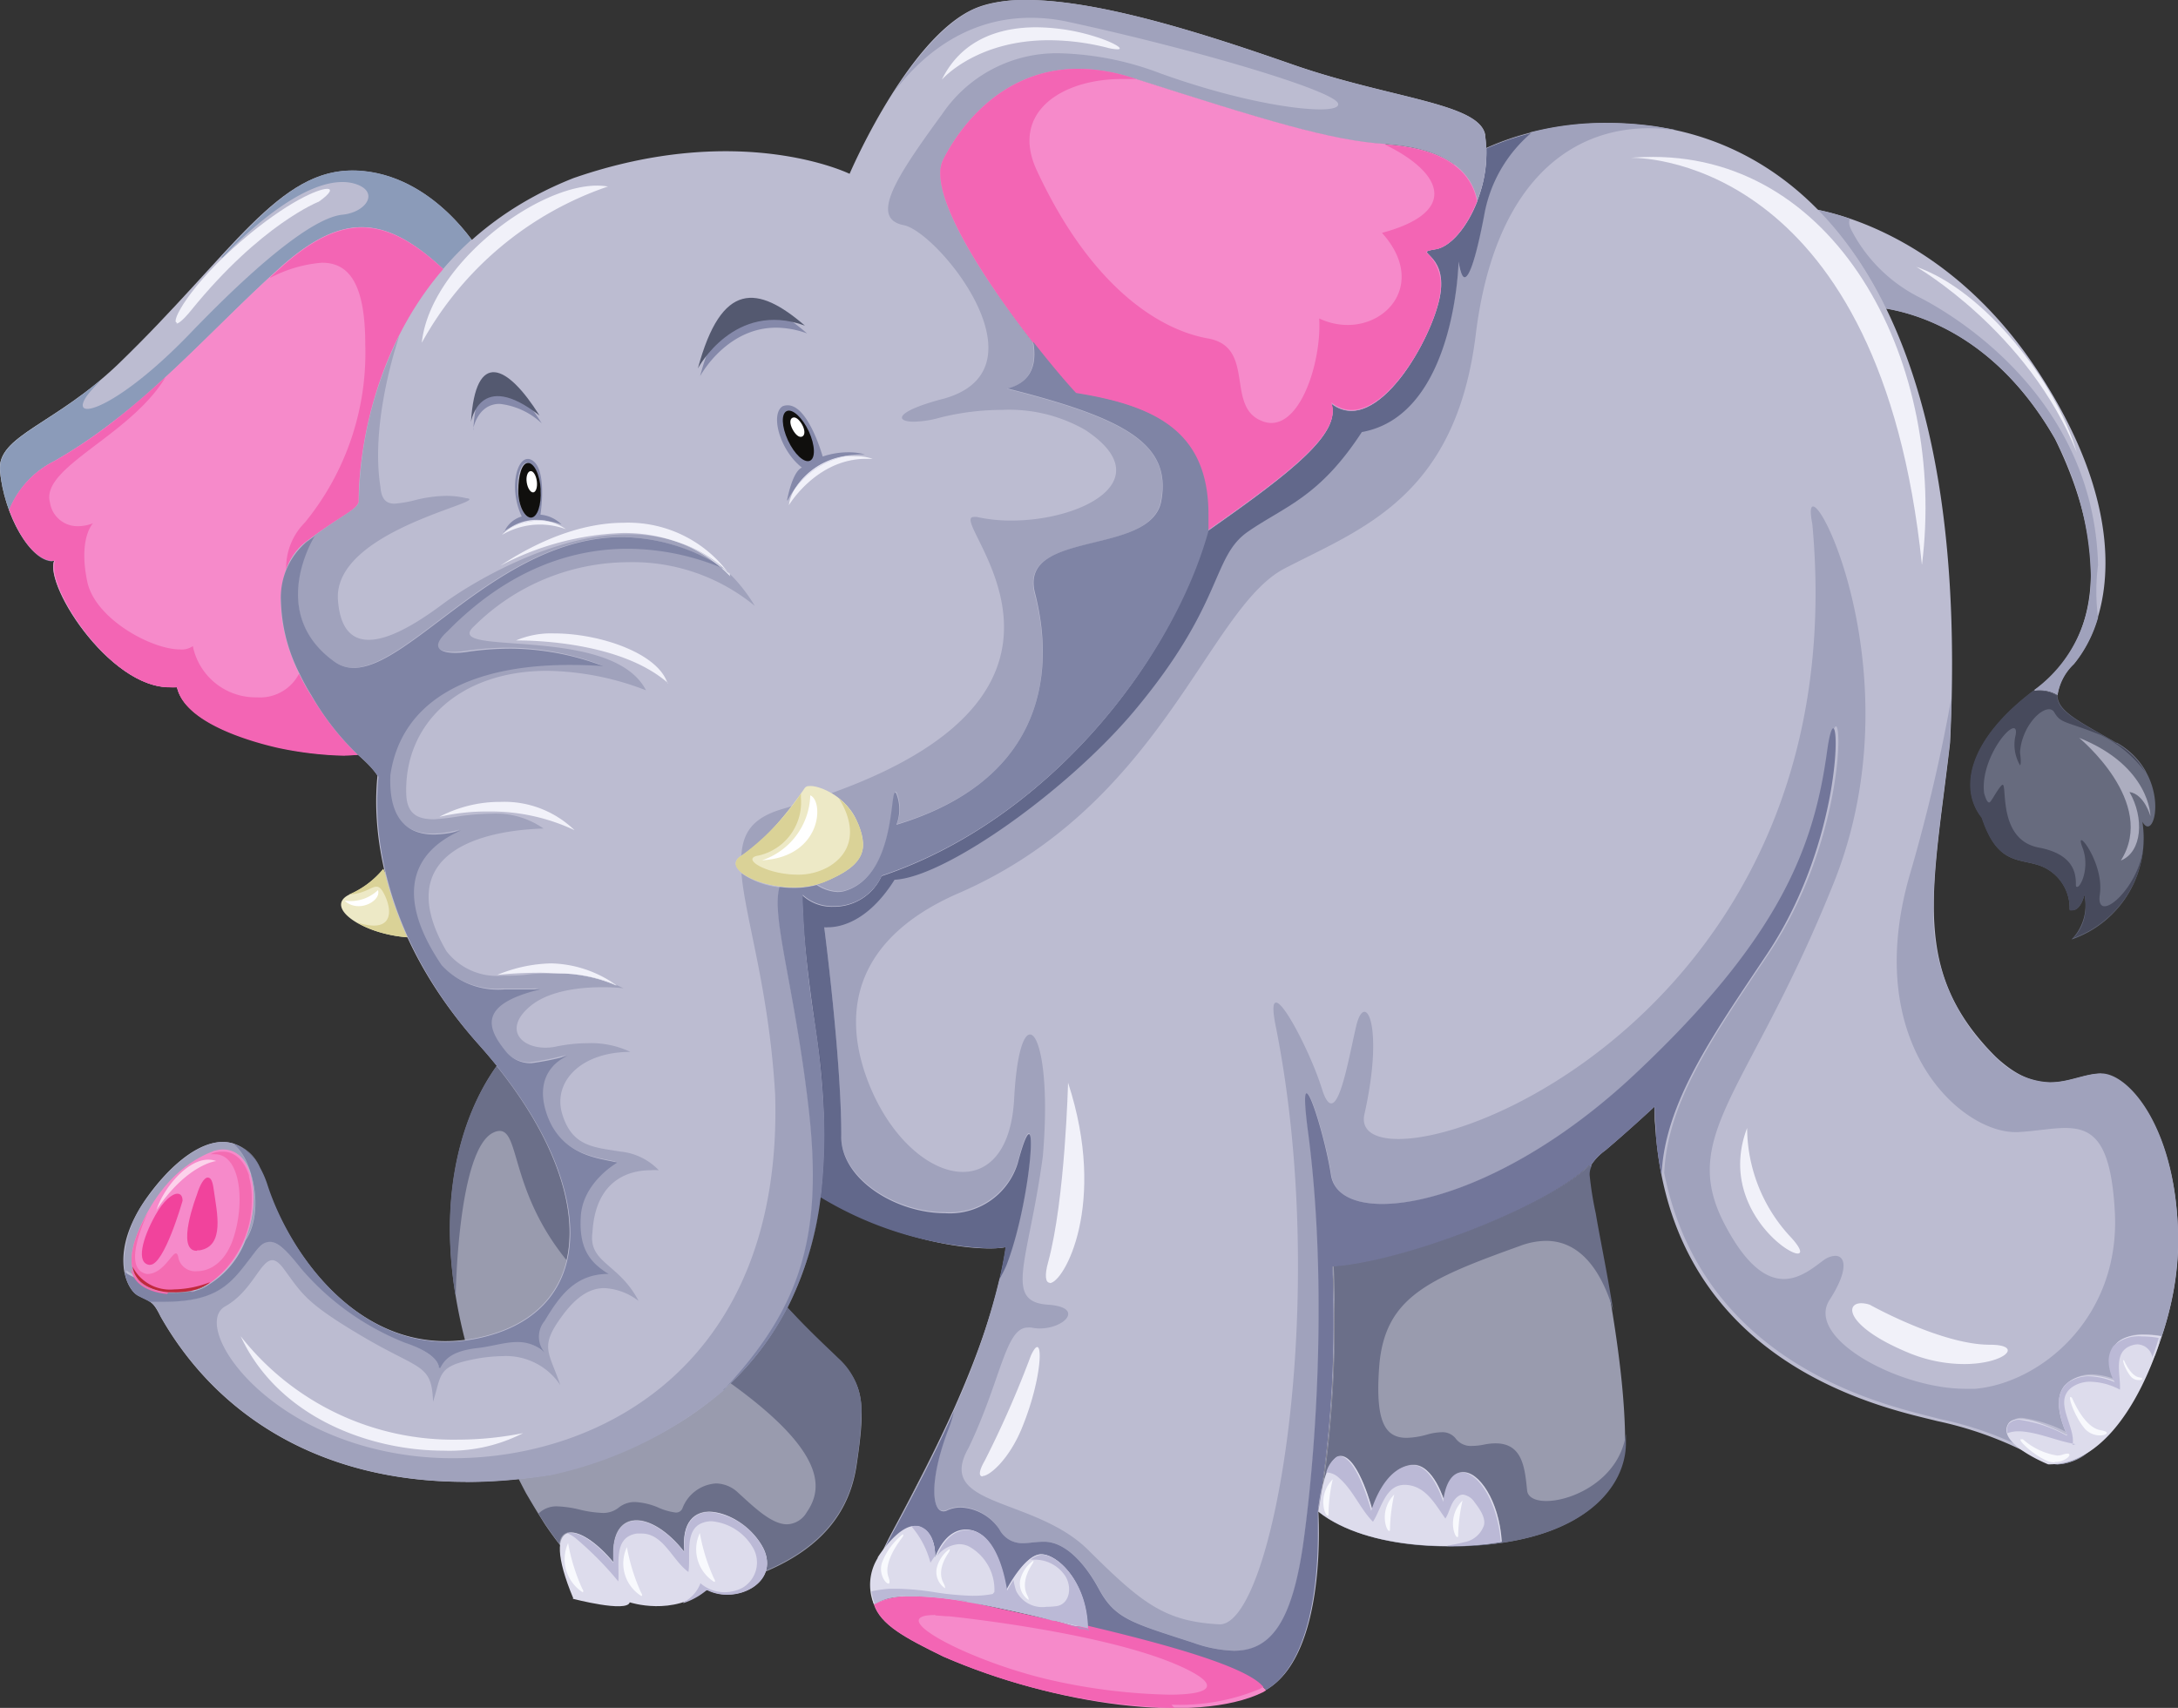 <svg xmlns="http://www.w3.org/2000/svg" viewBox="0 0 169.99 133.33"><rect x="0" y="0" width="169.99" height="133.33" fill="#333333" stroke="none"/><title>Elephant</title><g id="Layer_2" data-name="Layer 2"><g id="svg2"><g id="g10"><g id="g12"><path id="path44" d="M160.58,54.27a4.17,4.17,0,0,1,1.28-2.46c2.67-3.17,4.85-11.19-2.84-22.88s-18-12.69-18-12.69l4.18,7.68s9-.5,15.2,10.36c4.17,8.51,3.67,15.69-1.51,19.54l-.15.12a2.67,2.67,0,0,1,1.88.33" fill="#bcbcd1"/><path id="path46" d="M160.58,54.27a2.68,2.68,0,0,0-1.35-.38h0a2.56,2.56,0,0,0-.39,0h-.11l.15-.11a10.78,10.78,0,0,0,4.3-9.1,24.13,24.13,0,0,0-2.79-10.44C156,26.6,150.19,24.6,147.18,24.09a29.13,29.13,0,0,0-5.33-7.71,19.51,19.51,0,0,1,2.54.7c-.12.22-.09.53.17,1a12.11,12.11,0,0,0,5.32,5.17c2.73,1.41,13.54,7.83,13.87,20.86a15.8,15.8,0,0,0,0,4.11,10.18,10.18,0,0,1-1.88,3.63h0a4.24,4.24,0,0,0-1.28,2.43v0" fill="#a0a2bc"/><path id="path48" d="M165.2,58c-2.89-1.67-4.6-2.45-4.62-3.72a2.73,2.73,0,0,0-1.88-.34c-5,3.81-5.84,7.6-4,9.91,1.17,3.5,2.67,3.17,4.34,3.67A3.5,3.5,0,0,1,161.53,71c.83.33,1.16-1.17,1.16-1.17a3.88,3.88,0,0,1-1,3.51,8.36,8.36,0,0,0,5.52-9.19c1,1.84,2.33-3.67-2-6.18" fill="#676b7e"/><path id="path50" d="M161.72,73.35a8.33,8.33,0,0,0,5.59-7.89h0a8.32,8.32,0,0,1-5.59,7.89m5.77-13.09h0A5.92,5.92,0,0,0,165.2,58a6.07,6.07,0,0,1,2.29,2.27" fill="#b6b6bd"/><path id="path52" d="M161.69,73.36a3.43,3.43,0,0,0,1.08-2.66,4.21,4.21,0,0,0-.08-.85s-.27,1.22-.93,1.22a.68.68,0,0,1-.23,0c0-.1,0-.2,0-.3A3.57,3.57,0,0,0,159,67.51c-1.67-.5-3.17-.17-4.34-3.67a4.09,4.09,0,0,1-.89-2.59c0-2.12,1.47-4.72,4.91-7.32a4.38,4.38,0,0,1,.51,0,2.68,2.68,0,0,1,1.37.38c0,1.27,1.73,2,4.62,3.72h0a5.92,5.92,0,0,1,2.27,2.26A9.69,9.69,0,0,0,164,57.4c-2.76-1.12-3.14-.89-3.66-1.78a.46.46,0,0,0-.42-.25c-.78,0-2.14,1.49-2.26,3.37.1.74.05,1,0,1a3.18,3.18,0,0,1-.34-2.37c.06-.36,0-.52-.16-.52-.63,0-2.6,2.73-2.3,5.08.15.52.27.72.4.72s.54-.87.94-1.32c0,0,.07-.07.1-.07.38,0-.4,4.36,2.89,4.92,2.61.52,2.83,1.94,2.83,2.83,0,.16,0,.23.1.23.29,0,1-1.53.42-3.06-.16-.41-.17-.59-.09-.59.29,0,1.73,2.26,1.44,4.24-.1.64.07.92.37.92.89,0,2.95-2.39,3.06-5,0-.14,0-.26,0-.37a8.33,8.33,0,0,1-5.59,7.89h0" fill="#474a5c"/><path id="path54" d="M165.53,67.18c2.88-4.55-3.26-9.58-3.26-9.58,5.56,2.22,5.57,6.12,5.57,6.12s-.47-1.72-1.64-1.89c1.17,2,1,4.68-.67,5.35" fill="#acadbf"/><path id="path56" d="M162.09,35.32c-3.79-9.45-12.53-14.49-12.53-14.49,5.28,1.81,10.87,8.9,12.53,14.49" fill="#f1f1f9"/><path id="path58" d="M104,98.83A85.64,85.64,0,0,1,102.89,118s3.36,3.21,12.18,2.66,11.77-4.77,11.77-8c0-6.44-1.82-14.57-2.38-17.93-.37-2.24-.68-3-.31-3.69L124,91c-3.19,3.19-14.49,7.53-20,7.87" fill="#999bae"/><path id="path60" d="M126.84,112.63c0-.22,0-.45,0-.67,0,.23,0,.45,0,.67m-1-10.36h0c-.09-.57-.19-1.12-.28-1.66.09.54.19,1.1.28,1.67" fill="#babac7"/><path id="path62" d="M113.06,120.68c-7.33,0-10.17-2.72-10.17-2.72h0c2.67,2.11,6.79,2.7,10.14,2.7a27.74,27.74,0,0,0,3.09-.17c.41,0,.77-.1,1.09-.16h0c-.19-3.14-1.74-5.41-3-5.42h-.11c-1.24.14-1.38,2.31-1.38,2.31s-.83-2.87-2.39-2.88h-.12c-2.2.24-3.11,3.58-3.11,3.58s-1.07-4.18-2.44-4.28h0a.63.63,0,0,0-.27.06h0a3.87,3.87,0,0,0-1.11,2.25,89,89,0,0,0,.89-13h0c0-1.31,0-2.69-.08-4.13,5.48-.34,16.78-4.68,20-7.87l.15.05a1.47,1.47,0,0,0-.17.74,26.17,26.17,0,0,0,.48,3c.22,1.34.65,3.44,1.08,5.9.09.54.19,1.09.28,1.66-.74-2.5-2.24-5.43-5.26-5.43a5.94,5.94,0,0,0-2,.39c-7.17,2.58-10.55,4-11,9.35-.32,4.25.37,5.64,2.14,5.64a6.41,6.41,0,0,0,1.64-.27,4.54,4.54,0,0,1,1.1-.17,1.3,1.3,0,0,1,1.12.54,1.48,1.48,0,0,0,1.25.53,4.9,4.9,0,0,0,.91-.1,4.52,4.52,0,0,1,.92-.1c2.11,0,2.28,1.92,2.46,3.68.06.55.66.82,1.5.82,2.1,0,5.73-1.72,6.21-5.24V112c0,.22,0,.45,0,.67h0c0,3.22-2.94,7.42-11.77,8q-1,.06-2,.06" fill="#6b6f89"/><path id="path64" d="M39.83,81.93s-11.36,10.8,1.22,34.63c2.22,3.78,5.46,9.35,12.25,8S66,120.79,66.88,114.22c.67-4.56.56-6.12-1.44-8.13A61.54,61.54,0,0,1,53.19,90.62C48.4,81.93,42.83,80,39.83,81.93" fill="#999bae"/><path id="path66" d="M43.1,119.81c-.38-.53-.73-1.06-1.05-1.58h0c.32.52.67,1,1.05,1.58m-7.55-18.72C34,91.47,37,85.64,38.76,83.23h0C37,85.64,34,91.47,35.55,101.09h0" fill="#babac7"/><path id="path68" d="M55.05,124.2a.27.27,0,0,0,.08-.07h0l.07,0-.15,0m4.7-1.49a1.89,1.89,0,0,0,.1-.63,2.62,2.62,0,0,0-.45-1.45,5.36,5.36,0,0,0-4-2.57c-1.12,0-2,.71-2,2.48,0,.21,0,.43,0,.67-1.24-1.6-2.65-2.47-3.73-2.47s-1.82.82-1.82,2.6c0,.22,0,.45,0,.7-1.18-1.44-2.48-2.35-3.32-2.35-.46,0-.78.27-.87.89-.2-.25-.4-.51-.58-.77-.38-.53-.73-1.06-1.05-1.58a2,2,0,0,1,1.5-.56,8.53,8.53,0,0,1,1.74.26,9,9,0,0,0,1.72.25,1.92,1.92,0,0,0,1.28-.4,2,2,0,0,1,1.3-.45,5.32,5.32,0,0,1,1.76.41,4.74,4.74,0,0,0,1.4.41.53.53,0,0,0,.55-.37,3,3,0,0,1,2.61-1.9,2.56,2.56,0,0,1,1.73.73c1.26,1.15,2.61,2.46,3.81,2.46a1.85,1.85,0,0,0,1.54-.95c1.25-1.81,1.57-4.66-6-10.1a21.8,21.8,0,0,0,4.45-5.93c1.72,1.87,3.15,3.17,4,4a5.42,5.42,0,0,1,1.81,4.35,27.39,27.39,0,0,1-.37,3.78c-.58,4.34-3.36,6.88-7.13,8.49m-24.2-21.62C34,91.47,37,85.64,38.76,83.23c3.76,4.68,5.69,9.25,5.69,13a10,10,0,0,1-.23,2.15C39.85,93,40.56,88.29,39,88.29a1.06,1.06,0,0,0-.43.1c-2.84,1.17-3,12.69-3,12.69h0" fill="#6b6f89"/><path id="path70" d="M164,83.82c-2.23,0-4.46,2.23-8.25-1.33-6.67-6.68-4.89-12.92-3.55-24.5,1.78-36.08-12-46.54-22.94-48.1s-17.15,4-17.15,4-33.4,40.25-44.6,45.43S49,77.7,56.64,87.05,75.71,97.92,78.51,97.36c-1,6.58-4.48,14.15-8.82,22.13-1.47,2.7-1.93,4.42-1.49,5.73,1.2-.69,3.59-1,8.26,0,8.9,1.93,20.54,4.46,22.36,6.7,4.87-2.8,4.07-14,4.07-14A85.64,85.64,0,0,0,104,98.83c5.48-.34,16.78-4.68,20-7.87l.15.05a4.35,4.35,0,0,1,1.15-1.21c1.82-1.54,3.83-3.41,3.83-3.41.33,20.2,18.23,23.57,22.07,24.55a28.84,28.84,0,0,1,8.35,3.19C163.84,115.78,170,105.65,170,97s-3.79-13.14-6-13.14" fill="#bcbcd1"/><path id="path72" d="M130.44,10.1l-1.2-.21,1.2.21" fill="#e0e0ea"/><path id="path74" d="M96.32,128.87a10.34,10.34,0,0,1-3.16-.62c-4.79-1.56-6.1-1.86-7.37-4.19s-2.82-3.7-4.27-3.7c-.63,0-1.16.11-1.65.11A2,2,0,0,1,78,119.39,3.84,3.84,0,0,0,75,117.64a2.56,2.56,0,0,0-1.07.22.61.61,0,0,1-.3.08c-1,0-1.08-2.64.42-6.5a8.46,8.46,0,0,0,.4-1.34A56.32,56.32,0,0,0,78,99.87a10,10,0,0,0,.53-1.14c1.51-3.86,2.26-10.27,1.77-10.27-.16,0-.45.66-.88,2.28a5.54,5.54,0,0,1-5.69,3.89c-3.89,0-8.21-2.73-8.08-6.11,0-6-1.33-16.21-1.33-16.21a1.92,1.92,0,0,0,.31,0c.81,0,3.06-.33,5.18-3.71,3.94-.16,13.48-7,18.71-13.18,7-8.41,6-12,8.88-14s5.55-2.66,8.88-7.77c7.33-1.33,7.55-13.32,7.55-13.32s.12,1.23.47,1.23.79-1,1.52-4.78a10.92,10.92,0,0,1,3.67-6.47,22.1,22.1,0,0,0-3.49,1.2h0a23.25,23.25,0,0,1,9.4-1.92,27.08,27.08,0,0,1,3.81.27h0l1.2.21.44.09-.76-.07a12.77,12.77,0,0,0-1.38-.08c-6.2,0-12.08,4.3-13.53,16.11-1.56,12.69-8.91,15.14-14.92,18.26S90.71,62.89,74.68,69.79c-7.57,3.35-9.2,8.79-6.91,14.7,1.72,4.41,4.84,7,7.38,7,2.09,0,3.78-1.75,4-5.66.18-3.49.72-5.07,1.24-5.07.78,0,1.52,3.52,1,9.52-1.11,8.24-3.12,11.36.45,11.58,2.8.2,1.27,1.85-.69,1.85a3.09,3.09,0,0,1-.66-.07,1.33,1.33,0,0,0-.28,0c-1.75,0-2.07,4.09-4.61,9.38-2.68,4.69,5.12,3.79,9.35,8s6,5.57,10.25,5.79h0c4.21,0,8.61-25.26,4.4-46.54-.3-1.46-.26-2,0-2,.66,0,2.76,4.13,3.57,6.72.25.81.5,1.15.73,1.15.78,0,1.43-3.82,1.94-6,.18-.77.42-1.15.65-1.15.63,0,1.16,2.83,0,8-.28,1.27.77,1.93,2.65,1.93,8.73,0,35.43-14.15,32.31-48-.19-1-.14-1.38.06-1.38,1.17,0,7.59,14.83,1.5,29.66-6.45,16-12,19.37-8.46,26.27,1.76,3.41,3.35,4.38,4.68,4.38s2.44-1,3.12-1.48a1.64,1.64,0,0,1,.89-.33c.8,0,1.07,1.09-.45,3.45-1.91,3,5.46,6.93,10.59,6.93.26,0,.52,0,.77,0,5.12-.44,11.35-5.56,10.91-13.81-.3-5.53-1.7-6.55-3.88-6.55-1.06,0-2.3.25-3.69.32h-.2c-4.28,0-12-6.89-8.26-20A132.93,132.93,0,0,0,152.3,54.5c0,1.14-.07,2.3-.12,3.49h0c-.59,5.11-1.27,9.18-1.27,12.71a15.18,15.18,0,0,0,4.82,11.79,6.14,6.14,0,0,0,4.27,2c1.5,0,2.74-.69,4-.69,2.22,0,6,4.46,6,13.14a23.76,23.76,0,0,1-1.44,7.82c.1-.29.14-.46.14-.46h0a7.33,7.33,0,0,0-1.31-.12h0a2.88,2.88,0,0,0-2.24.76l0,0,0,0,0,0a2,2,0,0,0-.36,1.2,3.32,3.32,0,0,0,.47,1.61,5.45,5.45,0,0,0-2-.46h0a2.84,2.84,0,0,0-1.69.53l0,0a2,2,0,0,0-.67,1.61,6.23,6.23,0,0,0,.67,2.48l-.09,0a10.45,10.45,0,0,0-3.64-1.22h0a1.05,1.05,0,0,0-.86.33h0l0,0h0c-.45.78.35,1.57,1.26,2.17a27.11,27.11,0,0,0-6.79-2.4c-3.7-1-20.41-4.09-22-22.33a27.48,27.48,0,0,0,.44,3.15c.23-5.67,4-10.94,8.24-17.29,5.39-8.08,5.71-17.61,5.16-17.61-.13,0-.31.55-.48,1.8-1,7.4-3.56,14.48-14.92,25.16C120.15,90.91,112.45,94,107.91,94c-2.3,0-3.78-.8-4-2.26-.35-2.33-1.52-6.38-1.9-6.38-.16,0-.18.75.07,2.71,1.5,11,.83,24-.34,32.4-.88,6.28-2.58,8.41-5.41,8.41m64.2-14.56h-.21a5.79,5.79,0,0,0,2.55-.84,4.23,4.23,0,0,1-2.34.85M129.24,88.57v0a0,0,0,0,0,0,0m-.11-2.12v0" fill="#a0a2bc"/><path id="path76" d="M78,99.88c.2-.86.36-1.69.48-2.52-.12.82-.28,1.66-.48,2.51h0" fill="#a5a7be"/><path id="path78" d="M78,99.87c.2-.85.36-1.69.48-2.51h0a6.5,6.5,0,0,1-1.31.1,27.71,27.71,0,0,1-13.14-4,48.75,48.75,0,0,0-.41-13.21h0a76.84,76.84,0,0,1-1-9.87,3.91,3.91,0,0,1,0-.48,3.4,3.4,0,0,0,2.4.89,4.07,4.07,0,0,0,3.78-2.39c13-4.35,22.72-16.87,25.39-26.89h0c6.06-4.25,9.79-7.12,9.8-9.36h0a1.93,1.93,0,0,0-.12-.67,2.47,2.47,0,0,0,1.59.6c3.15,0,6.51-6.26,6.93-9.11a4.32,4.32,0,0,0,.06-.77h0a3.39,3.39,0,0,0-1.12-2.5c0-.1.19-.15.73-.24,1.14-.19,2.44-1.73,3.23-3.75h0a10.6,10.6,0,0,0,.72-3.75c0-.12,0-.25,0-.37a22.1,22.1,0,0,1,3.49-1.2,10.92,10.92,0,0,0-3.67,6.47c-.73,3.79-1.22,4.78-1.52,4.78s-.47-1.23-.47-1.23-.22,12-7.55,13.32c-3.33,5.11-6,5.78-8.88,7.77s-1.83,5.58-8.88,14c-5.23,6.23-14.77,13-18.71,13.18-2.12,3.38-4.37,3.71-5.18,3.71a1.92,1.92,0,0,1-.31,0s1.33,10.21,1.33,16.21c-.13,3.38,4.19,6.11,8.08,6.11a5.54,5.54,0,0,0,5.69-3.89c.43-1.62.72-2.28.88-2.28.49,0-.26,6.41-1.77,10.27A10,10,0,0,1,78,99.87" fill="#62688b"/><path id="path80" d="M159.86,114.32s-4.14-1.66-3.09-3.21c.83-1.1,4.59.94,4.59.94s-1.5-2.87,0-4.09,3.8-.11,3.8-.11a2.74,2.74,0,0,1-.11-2.81c.89-1.27,3.64-.72,3.64-.72s-2.75,10.05-8.83,10" fill="#dddcec"/><path id="path82" d="M29.91,67.85a7,7,0,0,1-2.67,2c-2,1,1.17,3.17,4.85,3.34a48.87,48.87,0,0,0-2.18-5.34" fill="#ede9c6"/><path id="path84" d="M31.79,73.17a10,10,0,0,1-2.11-.38,10,10,0,0,0,2.11.38h0" fill="#ede9c6"/><path id="path86" d="M31.79,73.17a10,10,0,0,1-2.11-.38A7.66,7.66,0,0,1,27.84,72a4.33,4.33,0,0,0,1.33.26c1.47,0,1.37-1.35.83-2.43-.23-.46-.41-.61-.62-.61-.41,0-.93.56-2.14.61a7,7,0,0,0,2.67-2l.14.28a27.56,27.56,0,0,0,1.74,5" fill="#dad297"/><path id="path88" d="M26.89,70.31a3.12,3.12,0,0,0,2.61-.82c.29.82-1.51,1.85-2.61.82" fill="#fff"/><path id="path90" d="M37.43,19.61s-3.55-6.06-9.63-6.29S18.18,19.78,9.22,28.43C4.24,33.2-.25,34,0,36.76c.32,3.43,2.39,7.2,4.23,7-.82,2,4.72,10.57,9.57,9.84.58,2.81,5.84,4.26,7.84,4.72s8.22,1.35,8.13-.51c1.06-7.63,7.65-38.21,7.65-38.21" fill="#bcbcd1"/><path id="path92" d="M4.1,43.78h0m0,0c-1.8,0-3.77-3.68-4.08-7-.24-2.49,3.43-3.39,7.83-7.09h0C3.44,33.37-.23,34.27,0,36.76c.31,3.34,2.28,7,4.08,7M17.19,20h0C21,16,23.76,13.31,27.48,13.31h0C23.76,13.31,21,16,17.19,20" fill="#c4d9e5"/><path id="path94" d="M4.1,43.78h0c-1.8,0-3.77-3.68-4.08-7-.24-2.49,3.43-3.39,7.82-7.09a3.59,3.59,0,0,1-.32.36c-1.18,1.2-1.32,1.87-.7,1.87,1,0,4-1.74,7.91-5.78,6.27-6.53,10.08-9.19,12-9.38s3-1.9.8-2.46a3.59,3.59,0,0,0-.81-.09c-4,0-9.34,5.89-9.34,5.89l-.14,0C21,16,23.76,13.31,27.48,13.31h.32c4.63.18,7.79,3.73,9,5.41A24.08,24.08,0,0,0,34.59,21c-2.27-2.1-4.28-3.26-6.38-3.26-1.92,0-3.91,1-6.25,3.06h0l-.35.32c-2.94,2.66-5.69,5.57-8.66,8.3h0C11.69,30.6,10.4,31.73,9,32.79A38.15,38.15,0,0,1,4.24,36,7.31,7.31,0,0,0,.72,39.82h0c.81,2.2,2.13,4,3.39,4h0" fill="#8b9bb9"/><path id="path96" d="M4.24,36c7-4,12-10.09,17.72-15.19s9.31-3.52,14.71,2.31c-1.75,8.26-6.05,28.65-6.89,34.69.09,1.86-6.13,1-8.13.51s-7.26-1.91-7.84-4.72C9,54.34,3.42,45.73,4.24,43.77,3,43.9,1.55,42.1.72,39.82A7.31,7.31,0,0,1,4.24,36" fill="#f68aca"/><path id="path98" d="M9,32.79c1.37-1.06,2.66-2.19,3.93-3.36h0C11.69,30.6,10.4,31.73,9,32.79M21.61,21.14l.35-.32-.35.32" fill="#8679a6"/><path id="path100" d="M26.92,59h0a27.9,27.9,0,0,1-5.26-.62c-2-.46-7.26-1.91-7.84-4.72a3.81,3.81,0,0,1-.59,0h0c-4.37,0-9-6.91-9-9.4a1.15,1.15,0,0,1,.08-.48H4.11c-1.26,0-2.58-1.76-3.39-4A7.31,7.31,0,0,1,4.24,36,38.15,38.15,0,0,0,9,32.79c1.37-1.06,2.66-2.19,3.92-3.35l-.1.17c-2.84,4.5-9.67,6.9-8.92,9.62a2.17,2.17,0,0,0,2.19,1.85,3.27,3.27,0,0,0,1.17-.23S6.1,42,6.81,45.4c.6,2.9,5,5.3,7.24,5.3a1.52,1.52,0,0,0,1-.26,5,5,0,0,0,5,4,3.43,3.43,0,0,0,3.3-1.86,16,16,0,0,0,.91,1.66,20.63,20.63,0,0,0,3.69,4.7c-.31,0-.65.05-1,.05m-4.61-14.4a5,5,0,0,1,1.45-3.79,20.94,20.94,0,0,0,4.72-13.87c0-4.77-1.26-6.42-3.38-6.42a10.4,10.4,0,0,0-4,1.16l-.07,0,.58-.52.35-.32h0c2.34-2.09,4.33-3.06,6.25-3.06,2.1,0,4.11,1.16,6.38,3.26a25.83,25.83,0,0,0-3.43,5.16h0a30,30,0,0,0-3.16,13h0c-.22.64-1.15.93-3.45,2.6h0l-.15.12-.51.37a4.84,4.84,0,0,0-1.59,2.26" fill="#f365b4"/><path id="path102" d="M13.8,25.18c-.51,0,1-2.93,5.12-6.44,3.45-2.95,5.9-4,6.62-4,.41,0,.24.37-.65,1,0,0-4.51,1.74-10,8.52-.57.7-.95,1-1.11,1" fill="#f1f1f9"/><path id="path104" d="M108.14,11.24c-4.23-.26-9.39-1.85-19.71-5.15-8.52-2.73-13.09,3-14.81,6.35s6.48,14,10.32,18.25c6.61,1,10.85,3.3,10.27,10.77,6.69-4.68,10.53-7.68,9.69-10,3.51,2.85,8-5.17,8.52-8.51s-2.33-3.18-.33-3.51c1.14-.19,2.44-1.73,3.22-3.75-.59-3.07-3.69-4.2-7.17-4.42" fill="#83abc8"/><path id="path106" d="M115.93,10.56c-.42-2.52-7.35-2.84-15-5.51S81.19-1.63,76,.7s-9.69,12.87-9.69,12.87-8.51-4.18-21.54.33C27.41,20.75,28,39.2,28,39.2c-.24.69-1.32,1-4.11,3.09s-2.56,7.24.34,11.91,4.23,4.8,5.23,6.35c-.11,1.34-1.22,10.8,7.91,21S47,102,37.82,104.31s-15.13-6.18-17-11.78-6.12-3.47-9.24.8-1.8,7.29-.81,7.81,1.15.4,1.75,1.62c5,8.85,15.2,14.86,30.57,12.35,23.21-5.84,22-24.55,20.54-34.91-1.21-8.36-1-10.35-1-10.35a4,4,0,0,0,6.18-1.5c13-4.35,22.72-16.87,25.38-26.89.58-7.47-3.66-9.72-10.27-10.77-3.84-4.23-12-14.95-10.32-18.25s6.29-9.08,14.81-6.35c10.32,3.3,15.48,4.89,19.71,5.15,3.48.22,6.58,1.35,7.17,4.42a9.77,9.77,0,0,0,.62-5.1" fill="#bcbcd1"/><path id="path108" d="M39.35,41.53a2.15,2.15,0,0,1,1.37-1.21c-1-2.13-.41-4.49.46-4.49l.11,0c1.53.4.89,4.35.89,4.35a2.63,2.63,0,0,1,1.65.77,4.94,4.94,0,0,0-1-.26,4.19,4.19,0,0,0-.95-.11,3.78,3.78,0,0,0-2.09.62,3.38,3.38,0,0,0-.48.31m1.84-5.39h0c-.48,0-.82,1-.75,2.17s.53,2.1,1,2.1h0c.49,0,.82-1,.74-2.17s-.52-2.1-1-2.1" fill="#8589aa"/><path id="path110" d="M61.43,39.06s.39-2.23,1.16-2.56c-1.72-1.33-2.5-4.17-1.5-4.79a1.11,1.11,0,0,1,.39-.07c1.62,0,2.73,4,2.73,4a6.2,6.2,0,0,1,2-.33,4.9,4.9,0,0,1,1.29.16H67.3a7.12,7.12,0,0,0-1.26.11A5.66,5.66,0,0,0,62,38.22a5.34,5.34,0,0,0-.52.84" fill="#8589aa"/><path id="path112" d="M42.19,38.24c.08,1.18-.25,2.15-.74,2.17s-1-.92-1-2.1.27-2.15.75-2.17.95.92,1,2.1" fill="#100f0d"/><path id="path114" d="M41.9,37.57c.06.46-.07.85-.28.87s-.44-.32-.51-.78.07-.85.29-.88.44.33.5.79" fill="#fff"/><path id="path116" d="M63.13,33.68c.49,1.07.53,2.1.08,2.29S62,35.46,61.5,34.38s-.54-2.09-.09-2.29,1.22.52,1.72,1.59" fill="#100f0d"/><path id="path118" d="M62.61,33.16c.22.4.24.81,0,.92s-.53-.15-.75-.56-.24-.81,0-.91.52.15.75.55" fill="#fff"/><path id="path120" d="M54.64,29.37c1.06-3.95,2.46-5.51,4.15-5.51,1.25,0,2.65.83,4.2,2.17a7.16,7.16,0,0,0-2.41-.45c-3.92,0-5.94,3.79-5.94,3.79" fill="#8589aa"/><path id="path122" d="M36.94,33.55c.16-2.74.83-3.89,1.76-3.89S41,31,42.28,33.05A5.69,5.69,0,0,0,39,31.53c-1.76,0-2.08,2-2.08,2" fill="#8589aa"/><path id="path124" d="M54.47,28.76s2.84-5.34,8.35-3.34c-3.68-3.17-6.51-3.5-8.35,3.34" fill="#545970"/><path id="path126" d="M36.76,32.94s.67-4.18,5.35-.5c-2.51-4-5-5.18-5.35.5" fill="#545970"/><path id="path128" d="M28,39.19a30,30,0,0,1,3.16-13h0a30,30,0,0,0-3.16,13" fill="#d657a2"/><path id="path130" d="M36.33,115.68c-11.62,0-19.55-5.45-23.79-12.92-.38-.78-.59-1-.95-1.22l.1.06,1.08,0c4.3,0,5.31-1.48,6.84-3.5.57-.75,1-1.18,1.47-1.18s1.27.63,2.43,2.1a20.76,20.76,0,0,0,8.11,5.78c2.75,1,2.63,1.93,2.63,1.93.34-.67.9-1.33,2.9-1.56,1.15-.12,2.16-.47,3.12-.47a3.07,3.07,0,0,1,2.12.81h0a1.93,1.93,0,0,1,0-2.45c1.14-1.86,2.34-3.68,5-3.68-1.33-.83-2.34-1.83-2.17-4.5s2.84-4.18,2.84-4.18c-1-.34-4.34-.34-5.51-3.84s1.67-4.51,1.67-4.51a21.19,21.19,0,0,1-2.85.58,2.46,2.46,0,0,1-2-.92c-1.5-1.84-2.16-3.67,2.68-4.84a4.27,4.27,0,0,0-.52,0l-1.07,0c-.38,0-.79,0-1.21,0a6,6,0,0,1-4.89-1.89c-3.17-4.67-3-8.52,1.51-10.52a8.19,8.19,0,0,1-2.1.32c-2.33,0-3.55-1.5-3.41-4.66.9-5.74,6.14-8.58,14-8.58.84,0,1.71,0,2.6.09h0a20.6,20.6,0,0,0-7.27-1.37,24.05,24.05,0,0,0-3.42.26,6.15,6.15,0,0,1-.88.07c-1.09,0-2-.36-.6-1.69,4.68-4.77,9.61-6.44,14.07-6.44a19.45,19.45,0,0,1,7.42,1.52c.22.19.43.4.64.61L57,44.84a12.53,12.53,0,0,1,1.91,2.46A15,15,0,0,0,49,43.89a17.15,17.15,0,0,0-12,5c-2.67,2.45,10.74-.22,13.42,5a22.13,22.13,0,0,0-7.71-1.52c-6.89,0-11.22,4.19-11,9.7.08,1.51.92,1.89,2.17,1.89A19.42,19.42,0,0,0,36,63.7a20.68,20.68,0,0,1,2.42-.18,6.5,6.5,0,0,1,4,1.16c-6.24.21-11.59,2.66-7.58,9.57a5,5,0,0,0,4.42,1.92c.62,0,1.25,0,1.92-.09S42.52,76,43.24,76H44a11.56,11.56,0,0,1,4.11.92L48,76.85q.33.14.66.3A15.21,15.21,0,0,0,47,77.07c-1.62,0-4.09.23-5.59,1.46-2.1,1.73-.85,3.26,1.17,3.26a3.9,3.9,0,0,0,.88-.1,12.34,12.34,0,0,1,2.41-.25,7.13,7.13,0,0,1,3.33.68c-3.94,0-6.08,2.4-5.31,4.88s2.39,2.56,4.53,2.9a4.8,4.8,0,0,1,3,1.46,3.91,3.91,0,0,0-.67,0c-1.35,0-4.26.51-4.51,4.85-.33,2.4,2.07,2.4,3.6,5.35a4.77,4.77,0,0,0-2.67-1c-1.22,0-2.28.77-3.33,2.22-1.75,2.4-1,2.73-.11,5.35a5.09,5.09,0,0,0-4.51-2.26,12.5,12.5,0,0,0-2.47.29c-2.62.55-2.29,1.2-2.95,3.27-.11-3-1-2.43-5.53-5.11s-4.68-3.33-6.18-5.34c-.33-.42-.59-.6-.84-.6-.92,0-1.57,2.43-3.68,3.61-2.67,1.5,3,10.35,14.87,11.69a25.57,25.57,0,0,0,2.94.16c11.51,0,25.74-7.34,25.12-28.39-.48-8.24-2.34-13.74-2.63-17.27a6.33,6.33,0,0,0,3,1.09c-.66,2.36,1.14,7.72,2.24,17,1.21,10.18-.55,15.73-6.47,22.12l-.13.14a31,31,0,0,1-13.37,6.6c-.89.15-1.77.26-2.63.35a39.71,39.71,0,0,1-4.15.22M11,101.23l-.18-.09.18.09m-.18-.09h0m-.52-.49a3.92,3.92,0,0,1-.62-2.25,8.76,8.76,0,0,1,1.95-5.07c1.78-2.44,3.94-4.18,5.81-4.18a3.21,3.21,0,0,1,2.84,2,3.54,3.54,0,0,0-2.09-1.89,4,4,0,0,1,1,1.36c.81,1.73,1.09,4.27.06,6l-.12.19a8.84,8.84,0,0,0,.67-3.34,6,6,0,0,0-.22-1.71v0a.49.49,0,0,0,0-.11c-.47-1.47-1.35-1.81-2-1.84h-.11a2.16,2.16,0,0,0-.66.1h0l-.24.1h0c-1.4.58-3.84,2-5.61,6,0,0,0,0,0,0a0,0,0,0,0,0,0l0,0v0a.77.77,0,0,0-.07.16h0v0c-.65,1.65-.58,2.78-.05,3.51a4.94,4.94,0,0,1-1-.51,3.41,3.41,0,0,0,.54,1.37M65.38,69.59A3.24,3.24,0,0,1,63.74,69a3.93,3.93,0,0,0,.58-.19c2.22-.89,3-1.78,3-2.92A4.69,4.69,0,0,0,66.83,64a4.85,4.85,0,0,0-1.94-2.08C88.13,53.6,73.75,40.36,76,40.36a.91.91,0,0,1,.25,0,12.26,12.26,0,0,0,2.69.28c5.52,0,11.67-3.17,5.77-7.07A11.9,11.9,0,0,0,78.21,32a19.82,19.82,0,0,0-4.87.61,8,8,0,0,1-2,.31c-1.54,0-1.49-.81,2.37-1.81,8.19-2.34-.5-13-3.17-13.53s-.67-3.67,3-8.68a10.79,10.79,0,0,1,9.24-4.74,23.69,23.69,0,0,1,7.79,1.57c5.56,2,10.24,2.81,12.47,2.81,1,0,1.5-.17,1.39-.47-.33-1-11-4.18-21-6.35a13.6,13.6,0,0,0-3-.33c-5.6,0-9.11,3.68-10.72,5.89,1.73-2.71,4-5.49,6.32-6.57A10.17,10.17,0,0,1,80.1,0c6,0,14.74,2.94,20.8,5.05,7.68,2.67,14.61,3,15,5.51a7.61,7.61,0,0,1,.11,1.35,10.6,10.6,0,0,1-.72,3.75c-.6-3.07-3.7-4.2-7.18-4.42C104,11,98.84,9.42,88.7,6.17h0l-.27-.08h0l-.07,0a14.19,14.19,0,0,0-4.19-.69h0c-5.82,0-9.13,4.36-10.54,7.07h0a2.39,2.39,0,0,0-.23,1.11h0c0,3,3.81,8.77,7.2,13.13.31,1.72-.11,3.15-2,3.65,9.39,2.35,12.84,4.38,12,8.76s-11.14,2.2-9.86,7.2C82.47,52.87,81.19,61,70,64.34a3.29,3.29,0,0,0,0-2.42c0-.07-.07-.1-.1-.1-.39,0,0,6.6-4,7.71a2,2,0,0,1-.48.06m-7.56-2.75c.1-1.87.92-3,3.16-3.67l.81-.24a16.77,16.77,0,0,1-4,3.91M27.58,52.13a2.45,2.45,0,0,1-1.5-.49c-5.23-3.75-1.69-9.57-1.52-9.84,2.3-1.67,3.23-2,3.45-2.6h0a30,30,0,0,1,3.16-13C30.48,28.28,29,33.6,29.69,38c.08,1,.47,1.32,1.1,1.32a9.13,9.13,0,0,0,1.7-.3,10.6,10.6,0,0,1,2.33-.31,6.74,6.74,0,0,1,1.56.18c2.22.22-10.47,2.45-10,8,.18,2.27,1.14,3.06,2.4,3.06,1.82,0,4.26-1.66,5.84-2.84S42.75,41.71,49,41.71a11.85,11.85,0,0,1,4,.65,10.72,10.72,0,0,1,3.16,1.83,14.78,14.78,0,0,0-7.67-2.27c-4.75,0-8.87,2.55-12.36,5.11s-6.35,5.1-8.59,5.1M21.94,47h0a5.66,5.66,0,0,1,2-4.7l.51-.37-.51.37a5.66,5.66,0,0,0-2,4.7" fill="#a0a2bc"/><path id="path132" d="M108.14,11.24c-4.23-.26-9.39-1.85-19.71-5.15-8.52-2.73-13.09,3-14.81,6.35s6.48,14,10.32,18.25c6.61,1,10.85,3.3,10.27,10.77,6.69-4.68,10.53-7.68,9.69-10,3.51,2.85,8-5.17,8.52-8.51s-2.33-3.18-.33-3.51c1.14-.19,2.44-1.73,3.22-3.75-.59-3.07-3.69-4.2-7.17-4.42" fill="#f68aca"/><path id="path134" d="M73.51,6.22c1.55-3.17,4.55-4.09,7.37-4.09a15.79,15.79,0,0,1,5,.86c1.23.43,1.85.86,1.33.86a3.8,3.8,0,0,1-.84-.14,18.83,18.83,0,0,0-4.5-.57c-5.72,0-8.36,3.08-8.36,3.08" fill="#f1f1f9"/><path id="path136" d="M32.92,26.76c.63-6,8.84-12.27,13.69-12.27a5.49,5.49,0,0,1,.84.07,26.27,26.27,0,0,0-14.53,12.2" fill="#f1f1f9"/><path id="path138" d="M11.59,101.54l-.62-.31c.26.13.46.22.62.31m-.81-.41a1.51,1.51,0,0,1-.51-.48,1.51,1.51,0,0,0,.51.48m10.06-8.6a7.54,7.54,0,0,0-.59-1.39,7.54,7.54,0,0,1,.59,1.39" fill="#d3d3e0"/><path id="path140" d="M24.41,41.92l.15-.12h0l-.15.12" fill="#c8529b"/><path id="path142" d="M34.25,106.76s.12-1-2.63-1.93a20.76,20.76,0,0,1-8.11-5.78c-1.16-1.47-1.85-2.1-2.43-2.1s-.9.43-1.47,1.18c-1.53,2-2.54,3.5-6.84,3.5l-1.08,0-.1-.06c-.16-.09-.36-.18-.62-.31l-.18-.09h0a1.51,1.51,0,0,1-.51-.48,3.41,3.41,0,0,1-.54-1.37,4.94,4.94,0,0,0,1,.51,3.19,3.19,0,0,0,2.48,1.09l.52,0a6.36,6.36,0,0,0,1.17-.11l.11,0h.14l.19-.07a2.87,2.87,0,0,0,.93-.44,7,7,0,0,0,2.88-3.46l.12-.19c1-1.71.75-4.25-.06-6a4,4,0,0,0-1-1.36,3.54,3.54,0,0,1,2.09,1.89,7.54,7.54,0,0,1,.59,1.39h0c1.64,5,6.51,12.18,13.92,12.18a12.37,12.37,0,0,0,3.06-.4c4.46-1.14,6.63-4.14,6.63-8.1h0c0-4.16-2.4-9.37-7.07-14.61-7.1-8-8-15.46-8-19a19.34,19.34,0,0,1,.1-2h0a9.07,9.07,0,0,0-1.54-1.65,20.63,20.63,0,0,1-3.69-4.7,16,16,0,0,1-.91-1.66A13.29,13.29,0,0,1,21.93,47a5.69,5.69,0,0,1,2-4.7l.51-.37.15-.12c-.17.27-3.71,6.09,1.51,9.84a2.5,2.5,0,0,0,1.51.49c2.24,0,5.1-2.55,8.59-5.1s7.61-5.11,12.36-5.11a14.73,14.73,0,0,1,7.66,2.27l.2.17A19.45,19.45,0,0,0,49,42.84c-4.46,0-9.39,1.67-14.07,6.44-1.45,1.33-.49,1.69.6,1.69a6.15,6.15,0,0,0,.88-.07,24.05,24.05,0,0,1,3.42-.26A20.6,20.6,0,0,1,47.07,52c-.9-.06-1.76-.09-2.6-.09-7.91,0-13.15,2.84-14,8.58-.14,3.16,1.08,4.66,3.41,4.66a8.19,8.19,0,0,0,2.1-.32c-4.51,2-4.68,5.85-1.51,10.52a6,6,0,0,0,4.89,1.89c.42,0,.83,0,1.21,0l1.07,0a4.27,4.27,0,0,1,.52,0c-4.84,1.17-4.18,3-2.68,4.84a2.46,2.46,0,0,0,2,.92,21.19,21.19,0,0,0,2.85-.58s-2.84,1-1.67,4.51,4.51,3.5,5.51,3.84c0,0-2.67,1.5-2.84,4.18s.84,3.67,2.17,4.5c-2.67,0-3.87,1.82-5,3.68a1.93,1.93,0,0,0,0,2.45,3.07,3.07,0,0,0-2.12-.81c-1,0-2,.35-3.12.47-2,.23-2.56.89-2.9,1.56" fill="#7f84a5"/><path id="path144" d="M16.76,89.84s2-.78,2.8,1.89-.45,7.68-4.45,9c-3.23.56-6.13-.45-4.24-4.79s4.55-5.6,5.89-6.12" fill="#f68aca"/><path id="path146" d="M11.69,98.75h0c-1.12-.11-.56-2.11.44-3.89.63-1.13,1.31-1.67,1.72-1.67.24,0,.4.18.4.55,0,0-1.42,5-2.53,5" fill="#f1439c"/><path id="path148" d="M15.36,97.65c-1.69,0,0-4.36,0-4.36.25-.83.58-1.36.85-1.36s.39.31.48,1c.23,1.68.89,4.35-1.11,4.68l-.19,0" fill="#f1439c"/><path id="path150" d="M14.86,100.79h0l.11,0-.11,0m.14,0h0" fill="#6d6b8c"/><path id="path152" d="M10.74,96.28v0m.08-.18v0m0-.07a0,0,0,0,1,0,0,0,0,0,0,0,0,0m8.7-4.34a.49.49,0,0,0,0-.11.49.49,0,0,1,0,.11M16.48,90h0m.28-.11a2.16,2.16,0,0,1,.66-.1,2.16,2.16,0,0,0-.66.1m.77-.1h0" fill="#8e86a2"/><path id="path154" d="M13.17,100.88c-2.22-.13-3.7-1.4-2.43-4.6v0h0a.77.77,0,0,1,.07-.16v0l0,0a0,0,0,0,1,0,0s0,0,0,0a16.12,16.12,0,0,1,.75-1.5c-.76,1.66-1.81,4.53-.08,4.84,1.24,0,1.91-1.61,2.25-1.61.09,0,.16.11.2.39a1.35,1.35,0,0,0,1.44,1c1,0,2.16-.66,2.79-2.42,1-2.82.65-6.71-1.39-6.71l-.35,0h0l.24-.1h0a2.16,2.16,0,0,1,.66-.1h.11c.63,0,1.51.37,2,1.84a.49.49,0,0,1,0,.11v0a6,6,0,0,1,.22,1.71,8,8,0,0,1-3.55,6.8,1.07,1.07,0,0,0,.16-.14,8.16,8.16,0,0,1-2.8.56,3.27,3.27,0,0,1-3.24-1.77c.17,1.27,1.45,1.87,2.82,2m1.69-.09.44-.11-.19.07H15l-.11,0" fill="#f46cb2"/><path id="path156" d="M12.19,94.53c.48-1.62,2.34-4,4.07-4a1.93,1.93,0,0,1,.62.11s-2.27.23-4.69,3.85" fill="#fcd2eb"/><path id="path158" d="M13.69,100.9l-.52,0h.4a9.58,9.58,0,0,0,1.29-.1,6.36,6.36,0,0,1-1.17.11m1.61-.22a5.67,5.67,0,0,0,.93-.44,2.87,2.87,0,0,1-.93.44" fill="#602d35"/><path id="path160" d="M13.57,100.89h0m0,0h0" fill="#c33042"/><path id="path162" d="M13.57,100.89h0m0,0a9.58,9.58,0,0,0,1.29-.1h0a9.58,9.58,0,0,1-1.29.1" fill="#53262d"/><path id="path164" d="M13.57,100.89h-.4c-1.37-.12-2.65-.72-2.82-2a3.27,3.27,0,0,0,3.24,1.77,8.16,8.16,0,0,0,2.8-.56,1.07,1.07,0,0,1-.16.14,5.67,5.67,0,0,1-.93.44l-.44.11a9.58,9.58,0,0,1-1.29.1h0" fill="#bf293b"/><path id="path166" d="M57,44.84l-.49-.46-.07-.07h0A10.11,10.11,0,0,0,53,42.36a12.5,12.5,0,0,0-4.38-.75,22,22,0,0,0-9.58,2.56c3.71-2.45,7-3.36,9.66-3.36a9.74,9.74,0,0,1,8.21,4" fill="#f1f1f9"/><path id="path168" d="M57,45c-.21-.21-.42-.42-.64-.61l.1,0h0l0,0,.49.46L57,45m-.66-.67-.18-.11A10.55,10.55,0,0,0,53,42.36a10.11,10.11,0,0,1,3.33,1.94" fill="#e9eaf5"/><path id="path170" d="M56.46,44.38l-.09-.08h0l.07.07" fill="#e7e7f4"/><path id="path172" d="M56.49,44.4l-.1,0-.2-.17.18.11.09.08,0,0" fill="#e2e3f1"/><path id="path174" d="M88.7,6.17h0l-.27-.08.27.08" fill="#9c7ea8"/><path id="path176" d="M94.21,41.46c0-.45.06-.89.06-1.3h0c0-6.43-4.12-8.48-10.33-9.47h0c-.93-1-2.11-2.43-3.35-4h0c-3.39-4.36-7.19-10.09-7.2-13.13a2.39,2.39,0,0,1,.23-1.11C75,9.73,78.34,5.37,84.17,5.37a13.87,13.87,0,0,1,4.26.72h0l.27.08c-.39,0-.78,0-1.16,0-4.71,0-8.7,2.63-6.63,7.11,4.23,9.13,9.58,12.47,13.36,13.14s1.34,5.34,4.23,6.45a1.94,1.94,0,0,0,.72.15c2.47,0,3.94-5.11,3.74-8.16a5.2,5.2,0,0,0,2.22.51c3.39,0,6-3.52,2.68-7.19,6-1.61,4.8-4.67.24-6.89h0c3.48.22,6.58,1.35,7.17,4.42-.78,2-2.08,3.56-3.22,3.75-.54.09-.73.14-.73.24a3.39,3.39,0,0,1,1.12,2.5,4.32,4.32,0,0,1-.06.77C112,25.77,108.64,32,105.49,32a2.47,2.47,0,0,1-1.59-.6h0a1.93,1.93,0,0,1,.12.67c0,2.24-3.74,5.11-9.81,9.36" fill="#f365b4"/><path id="path178" d="M61.46,102.09h0a26.1,26.1,0,0,0,2.59-8.68h0a26.35,26.35,0,0,1-2.6,8.68" fill="#d3d3e0"/><path id="path180" d="M56.48,108.51h0L57,108h0c-.17.17-.35.33-.53.49" fill="#7a7d99"/><path id="path182" d="M57,108h0a22,22,0,0,0,4.45-5.93h0A21.8,21.8,0,0,1,57,108" fill="#555876"/><path id="path184" d="M64.06,93.41h0a36.57,36.57,0,0,0,.3-4.74,59.74,59.74,0,0,0-.7-8.47,48.75,48.75,0,0,1,.41,13.21" fill="#4e5378"/><path id="path186" d="M56.48,108.51l.13-.14c5.92-6.39,7.68-11.94,6.47-22.12-1.1-9.33-2.9-14.69-2.24-17a10,10,0,0,0,1.1.07,6.78,6.78,0,0,0,1.8-.23,3.24,3.24,0,0,0,1.64.55,2,2,0,0,0,.48-.06c4-1.11,3.6-7.71,4-7.71,0,0,.06,0,.1.1a3.29,3.29,0,0,1,0,2.42C81.19,61,82.47,52.87,80.78,46.29c-1.28-5,9.08-2.82,9.86-7.2s-2.66-6.41-12-8.76c1.89-.5,2.31-1.93,2-3.65,1.24,1.58,2.42,3,3.35,4h0c6.21,1,10.32,3,10.33,9.47,0,.41,0,.85,0,1.3C91.55,51.48,81.86,64,68.83,68.35a4.06,4.06,0,0,1-3.77,2.39,3.43,3.43,0,0,1-2.41-.89s0,.14,0,.48h0a75.71,75.71,0,0,0,1,9.87h0a59.74,59.74,0,0,1,.7,8.47,38.39,38.39,0,0,1-.29,4.74,26.35,26.35,0,0,1-2.6,8.68A22,22,0,0,1,57,108l-.53.49" fill="#7f84a5"/><path id="path188" d="M83.94,30.69c-.93-1-2.11-2.43-3.35-4h0c1.24,1.58,2.42,3,3.35,4" fill="#c8529b"/><path id="path190" d="M62.82,61.5s-2.51,3.84-5,5.34C56,68,61,70.19,64.32,68.85s3.51-2.67,2.51-4.85-3.68-3-4-2.5" fill="#ede9c6"/><path id="path192" d="M39.17,41.77a3.71,3.71,0,0,1,.66-.55,4.61,4.61,0,0,1,3-.51,3.72,3.72,0,0,1,1.33.6,6,6,0,0,0-2-.36,5.88,5.88,0,0,0-3,.82" fill="#f1f1f9"/><path id="path194" d="M39.83,41.22a3.78,3.78,0,0,1,2.09-.62,4.19,4.19,0,0,1,.95.11,4.61,4.61,0,0,0-3,.51" fill="#e3e3f2"/><path id="path196" d="M61.57,39.43A3.42,3.42,0,0,1,62,38.22,6.59,6.59,0,0,1,66,35.61a6.3,6.3,0,0,1,.75,0,4.08,4.08,0,0,1,1.36.21l-.51,0c-3.91,0-6.07,3.68-6.07,3.68" fill="#f1f1f9"/><path id="path198" d="M62,38.22A5.66,5.66,0,0,1,66,35.61,6.59,6.59,0,0,0,62,38.22" fill="#e3e3f2"/><path id="path200" d="M61.94,69.27c-2.31,0-4.53-1-4.53-1.86a.73.73,0,0,1,.4-.57,19.26,19.26,0,0,0,4.71-4.9,2.5,2.5,0,0,0,0,.48,4.26,4.26,0,0,1-3.31,4.37c-1.48.23.68,1.49,3,1.49a4.79,4.79,0,0,0,2.51-.64c2.21-1.36,1.85-3.59.75-5.31A4.78,4.78,0,0,1,66.83,64a4.69,4.69,0,0,1,.53,1.93c0,1.14-.82,2-3,2.92a6.35,6.35,0,0,1-2.38.42" fill="#dad297"/><path id="path202" d="M63.24,62.09a5.52,5.52,0,0,1-3.76,5.07c4.7-.27,4.83-4.64,3.76-5.07" fill="#fff"/><path id="path204" d="M52.13,53.32C48.47,50.11,41.6,50,40.44,50h-.17a7,7,0,0,1,3-.55c3.52,0,8.08,1.53,8.83,3.9" fill="#f1f1f9"/><path id="path206" d="M44.84,64.81a15.37,15.37,0,0,0-6.73-1.46,16.38,16.38,0,0,0-3.82.42,10.18,10.18,0,0,1,4.78-1.17,7.88,7.88,0,0,1,5.77,2.21" fill="#f1f1f9"/><path id="path208" d="M48,76.85A12,12,0,0,0,44,76c-.63,0-1.27-.06-1.86-.06a32.28,32.28,0,0,0-3.33.17,11.52,11.52,0,0,1,4.19-.9,9.07,9.07,0,0,1,5,1.63" fill="#f1f1f9"/><path id="path210" d="M48.08,76.93A11.56,11.56,0,0,0,44,76a12,12,0,0,1,4,.84l.12.08" fill="#e9eaf5"/><path id="path212" d="M44.7,124.81s4.24,1.11,4.45.28c0,0,3.4,1.13,6-1,2.35,1.25,6-.67,4.27-3.5s-6.52-4.18-6,.58c-2.59-3.34-5.93-3.51-5.51.83-2.67-3.26-5.92-3.82-3.17,2.77" fill="#dddcec"/><path id="path214" d="M102.89,118s.44-4.42,1.81-4.32,2.44,4.28,2.44,4.28.91-3.34,3.11-3.58c1.64-.13,2.51,2.88,2.51,2.88s.14-2.17,1.38-2.31,2.87,2.18,3.07,5.42c-3,.54-10.31.8-14.32-2.37" fill="#dddcec"/><path id="path216" d="M150,44.06c-3.21-31.12-21.2-31.74-22.62-31.74h-.09c.58-.05,1.15-.07,1.72-.07,14.63,0,22.92,16.37,21,31.81" fill="#f1f1f9"/><path id="path218" d="M81.93,100.14c-.31,0-.43-.52-.12-1.62,1.33-4.9,1.55-14,1.55-14,3.11,9.5-.34,15.65-1.43,15.65" fill="#f1f1f9"/><path id="path220" d="M76.69,115.26c-.3,0-.31-.4.17-1.23a79.86,79.86,0,0,0,3.6-8.2c.21-.46.38-.67.49-.67.44,0,.17,2.91-1.09,6.07-1,2.61-2.6,4-3.17,4" fill="#f1f1f9"/><path id="path222" d="M69.69,119.49c1.74-3.21,3.36-6.35,4.72-9.4h0c-1.36,3-3,6.18-4.72,9.39m59.55-30.88v0m0-.07c0-.67-.09-1.37-.1-2.09,0,.72.05,1.42.1,2.09" fill="#bcbcd1"/><path id="path224" d="M98.82,131.94c-1.27-1.56-7.36-3.28-13.95-4.83-.06-3.59-2.32-5.77-3.61-5.77h0c-.83,0-1.69,1.15-2.21,2h0c-.3.46-.48.83-.49.84h0c-.31-2.06-1.18-4.61-3-4.73H75.4a2,2,0,0,0-1.31.5h0a3.51,3.51,0,0,0-.65.76,4.3,4.3,0,0,0-.45.92s.13-2.06-1.3-2.43h0a1.24,1.24,0,0,0-.27,0H71.2A4.6,4.6,0,0,0,69,121c.21-.45.46-.94.74-1.46h0c1.75-3.21,3.36-6.35,4.72-9.39a8.46,8.46,0,0,1-.4,1.34c-1.5,3.86-1.39,6.5-.42,6.5a.61.61,0,0,0,.3-.08,2.56,2.56,0,0,1,1.07-.22A3.84,3.84,0,0,1,78,119.39a2,2,0,0,0,1.85,1.08c.49,0,1-.11,1.65-.11,1.46,0,3,1.36,4.27,3.7s2.58,2.63,7.37,4.19a10.34,10.34,0,0,0,3.16.62c2.83,0,4.53-2.13,5.42-8.41,1.16-8.35,1.83-21.38.33-32.4-.25-2-.23-2.71-.07-2.71.38,0,1.55,4.05,1.9,6.38.23,1.46,1.71,2.26,4,2.26,4.53,0,12.23-3.08,19.76-10.17C139,73.14,141.58,66.06,142.6,58.66c.17-1.25.35-1.8.48-1.8.55,0,.23,9.53-5.16,17.61-4.23,6.35-8,11.62-8.24,17.29a27.48,27.48,0,0,1-.44-3.15v-.07c0-.67-.09-1.37-.1-2.09v-.06h0s-2,1.87-3.83,3.41A4.35,4.35,0,0,0,124.15,91h0L124,91c-3.19,3.19-14.49,7.53-20,7.87h0c.06,1.44.08,2.82.08,4.13a89,89,0,0,1-.89,13,16.5,16.5,0,0,0-.33,2h0s0,.68,0,1.76c0,3.27-.46,10.12-4.12,12.22" fill="#72769a"/><path id="path226" d="M82.32,126.53l-5.86-1.29-.15,0-.12,0-.17,0h0l-.52-.1c2,.33,4.2.81,6,1.27h0l.28.07.4.11.13,0M68.2,125.22h0l0,0a4.38,4.38,0,0,1,2.6-.6,5.84,5.84,0,0,0-2.63.62" fill="#72769a"/><path id="path228" d="M102.89,118h0a16.5,16.5,0,0,1,.33-2h0c-.19,1.28-.33,2-.33,2" fill="#9d9ebd"/><path id="path230" d="M76.46,125.24c-4.67-1-7.06-.71-8.26,0,.53,1.61,2.41,2.61,5.41,4.08,8.68,3.78,19.75,5.32,24.94,2.8l.27-.16c-1.82-2.24-13.46-4.77-22.36-6.7" fill="#f68aca"/><path id="path232" d="M68.5,121.59s1.75-2.81,3.18-2.43,1.3,2.43,1.3,2.43.75-2.31,2.55-2.18,2.68,2.67,3,4.73c0,0,1.43-2.8,2.74-2.8s3.61,2.24,3.61,5.91c-3.61-1.12-14.6-3.87-16.67-2a4,4,0,0,1,.3-3.63" fill="#dddcec"/><path id="path234" d="M91.65,133.33a48.25,48.25,0,0,1-18-4c-3-1.47-4.88-2.47-5.41-4.08h0a5.84,5.84,0,0,1,2.63-.62h.89a32.25,32.25,0,0,1,3.73.42l1,.2,5.86,1.29.64.17h0l.19.05h0l.63.18h0l.11,0H84l.06,0,.09,0h0l.06,0h.08l.06,0,0,0,.22.06h0l.08,0h0l0,0h0v-.14c6.59,1.55,12.68,3.27,13.95,4.83l-.27.16a16.21,16.21,0,0,1-6.9,1.23M73,126.08c-4.25,0,2.8,3.69,9.15,5.11a45.91,45.91,0,0,0,9.11,1.11c3,0,4.28-.62,1.08-2.12-5.86-2.75-18.28-4-18.28-4-.41,0-.76-.06-1.06-.06" fill="#f365b4"/><path id="path236" d="M140.31,97.86c-1.06,0-6.14-4.07-3.95-9.8a12.56,12.56,0,0,0,3.35,8.46c.86.92.94,1.34.6,1.34" fill="#f1f1f9"/><path id="path238" d="M153.29,106.49a11.43,11.43,0,0,1-4.23-.84c-4.89-2-5.15-3.91-3.78-3.91a2.2,2.2,0,0,1,.66.12s5.57,3.12,9.35,3.12c2.74,0,1.18,1.51-2,1.51" fill="#f1f1f9"/><path id="path240" d="M34.62,113.25c-5.73,0-12.89-2.58-15.84-8.94a21.07,21.07,0,0,0,16.95,8.08,26.21,26.21,0,0,0,5.1-.51,12.61,12.61,0,0,1-6.21,1.37" fill="#f1f1f9"/><path id="path242" d="M53.33,125.09a2.73,2.73,0,0,0,1.34-1.49,2.83,2.83,0,0,0,1.88.7,3,3,0,0,0,1.39-.34,2.29,2.29,0,0,0,.75-3.26,4.15,4.15,0,0,0-3.15-1.94,2,2,0,0,0-.69.12c-1.47.51-.92,2.61-1.12,3.84-1.26-.91-1.94-3-3.66-3l-.37,0c-1.84.29-1.34,2.33-1.44,3.74a25.63,25.63,0,0,0-3.4-3.43,4.46,4.46,0,0,0-.61-.36,1,1,0,0,1,.31,0c.83,0,2.13.91,3.31,2.35h0c0-.25,0-.48,0-.7,0-1.78.75-2.6,1.81-2.6s2.49.87,3.73,2.47h0c0-.24,0-.46,0-.67,0-1.77.89-2.48,2-2.48a5.36,5.36,0,0,1,4,2.57,2.73,2.73,0,0,1,.46,1.45c0,1.46-1.54,2.44-3.11,2.44a3.48,3.48,0,0,1-1.55-.35l-.07,0h0a5.44,5.44,0,0,1-1.8,1" fill="#bbb9d6"/><path id="path244" d="M71.68,119.16a1.27,1.27,0,0,0-.28,0h0a1.24,1.24,0,0,1,.27,0" fill="#5f628c"/><path id="path246" d="M72.62,122a7.08,7.08,0,0,0-1.51-2.87l.09,0h.2a1.27,1.27,0,0,1,.28,0h0c1.26.33,1.31,2,1.3,2.35a4.8,4.8,0,0,0-.36.52" fill="#bbb9d6"/><path id="path248" d="M68.2,125.22a3.89,3.89,0,0,1-.27-1h0a4,4,0,0,0,.27,1h0" fill="#dddcec"/><path id="path250" d="M81.48,126.31c-1.83-.46-4-.94-6-1.27h0c2,.33,4.2.81,6,1.27M68.23,125.2a4.38,4.38,0,0,1,2.6-.6h0a4.38,4.38,0,0,0-2.6.6m10.29-1.06s.19-.38.49-.84h0c-.3.46-.48.83-.49.84m2.71-2.8h0m0,0h0m-7.81-.67a3.51,3.51,0,0,1,.65-.76,3.51,3.51,0,0,0-.65.76m.65-.76h0" fill="#5f628c"/><path id="path252" d="M84.87,127.11l-2.55-.58-.13,0-.4-.11-.28-.07h0c-1.83-.46-4-.94-6-1.27h0a22.2,22.2,0,0,0-4.1-.45h-.52a4.38,4.38,0,0,0-2.6.6l0,0h0a4,4,0,0,1-.27-1,10.73,10.73,0,0,1,1.4-.2l.64,0a20.75,20.75,0,0,1,2.94.28,22.17,22.17,0,0,0,2.92.27,8.23,8.23,0,0,0,1.56-.14l.13-.16a3.85,3.85,0,0,0-2-3.56,1.81,1.81,0,0,0-.76-.17,2.37,2.37,0,0,0-1.73.94,5.83,5.83,0,0,1,.4-.78,3.51,3.51,0,0,1,.65-.76h0a2,2,0,0,1,1.31-.5h.13c1.81.12,2.68,2.67,3,4.73h0s.19-.38.49-.84a5.39,5.39,0,0,0,.21.86,2.28,2.28,0,0,0,2.37,1.24,6.23,6.23,0,0,0,.77-.05c1.1-.16,1.29-1.66.55-2.55a2.86,2.86,0,0,0-2.36-1.08h-.21a1.72,1.72,0,0,1,.88-.39h0c1.29,0,3.55,2.18,3.61,5.77" fill="#bbb9d6"/><path id="path254" d="M84.83,127.24l0,0,0,0m-.09,0-.08,0,.08,0m-.1,0-.22-.06.22.06m-.27-.08-.06,0,.06,0m-.09,0h0m0,0-.06,0,.06,0m-.07,0-.09,0,.09,0M84,127h0m-.18,0h0m-.64-.18h0m-.2-.05h0M75.45,125a32.25,32.25,0,0,0-3.73-.42,32.25,32.25,0,0,1,3.73.42h0m-3.84-.43h0m-.78,0h0" fill="#d256a3"/><path id="path256" d="M84.87,127.25h0l0,0h0l-.08,0h0l-.22-.06,0,0-.06,0h-.08l-.06,0h0l-.09,0L84,127H84l-.11,0h0l-.63-.18h0l-.19-.05h0l-.64-.17,2.55.58v.14M75.45,125a32.25,32.25,0,0,0-3.73-.42h-.37a22.2,22.2,0,0,1,4.1.45" fill="#b58fbe"/><path id="path258" d="M116.12,120.49c.41,0,.77-.1,1.09-.16h0c-.32.06-.68.11-1.09.16m-2-5.58h0m.11,0h0m-4-.57h0m.12,0h0m-6-.62h0m0,0h0m0,0h0m0,0h0m0,0a.63.63,0,0,1,.27-.06h0a.66.66,0,0,0-.27.06" fill="#595c7d"/><path id="path260" d="M113,120.66c.42-.07.84-.15,1.26-.26a2,2,0,0,0,1.55-1.29c.19-.62-.37-1.37-.72-1.83a1.32,1.32,0,0,0-.9-.6.65.65,0,0,0-.32.09c-.65.41-.68,1.2-1.06,1.78-.81-1.13-1.53-2.55-3.09-2.63h-.1c-1.49,0-1.8,1.84-2.46,2.88-1-1-1.54-2.46-2.65-3.42a1.48,1.48,0,0,0-1-.43h0a2.31,2.31,0,0,1,.8-1.21h0a.66.66,0,0,1,.27-.06h0c1.37.1,2.44,4.28,2.44,4.28s.91-3.34,3.11-3.58h.12c1.56,0,2.39,2.88,2.39,2.88s.14-2.17,1.38-2.31h.11c1.22,0,2.77,2.28,3,5.42-.32.06-.68.11-1.09.16a28.13,28.13,0,0,1-3.11.17" fill="#bbb9d6"/><path id="path262" d="M168.19,105.84h0c.15-.42.27-.77.35-1v0c-.08.26-.2.63-.36,1.06" fill="#dddcec"/><path id="path264" d="M161.27,112a10.45,10.45,0,0,0-3.64-1.22h0a10.45,10.45,0,0,1,3.64,1.22m-4.54-.83h0m0,0,0,0,0,0m0,0h0m0,0a1.05,1.05,0,0,1,.86-.33,1.05,1.05,0,0,0-.86.33m4.64-3.19a2.84,2.84,0,0,1,1.69-.53,2.84,2.84,0,0,0-1.69.53m1.72-.53h0m1.94-2.38,0,0,0,0m0-.05a2.88,2.88,0,0,1,2.24-.76,2.88,2.88,0,0,0-2.24.76m3.43-.14c.1-.32.15-.5.15-.5h0s0,.17-.14.46v0m-1.16-.62h0" fill="#868aac"/><path id="path266" d="M162,112.74c-1.45-.23-2.81-.9-4.3-1h-.2a2.26,2.26,0,0,0-.82.15.89.89,0,0,1,.09-.72h0l0,0h0a1.05,1.05,0,0,1,.86-.33h0a10.45,10.45,0,0,1,3.64,1.22l.09,0h0a6.23,6.23,0,0,1-.67-2.48,2,2,0,0,1,.67-1.61l0,0a2.84,2.84,0,0,1,1.69-.53h0a5.45,5.45,0,0,1,2,.46h0a3.32,3.32,0,0,1-.47-1.61,2,2,0,0,1,.36-1.2l0,0,0,0,0,0a2.88,2.88,0,0,1,2.24-.76h0a7.33,7.33,0,0,1,1.31.12s-.05.18-.15.5h0c-.08.25-.2.6-.35,1a1.24,1.24,0,0,0-1.14-1,1.55,1.55,0,0,0-.49.09c-1.48.5-.83,2.27-.9,3.45a5.11,5.11,0,0,0-2.28-.62,2.46,2.46,0,0,0-1.47.43c-1.51,1.11.33,3.09.05,4.5" fill="#bbb9d6"/><path id="path268" d="M69.34,123.63c-.24,0-.83-.85-.46-1.74a5.19,5.19,0,0,1,1.59-2.12s.06.06,0,.18-1.6,1.94-1.12,3.18c.12.35.08.5,0,.5" fill="#f8f9fd"/><path id="path270" d="M160.38,114.17a1.55,1.55,0,0,1-.64-.14c-1.14-.51-2.31-1.67-2-1.67l.14,0a5.29,5.29,0,0,0,2.67,1.27,1.45,1.45,0,0,0,.47-.08,1.13,1.13,0,0,1,.34-.07c.23,0,.19.17,0,.33a1.56,1.56,0,0,1-1,.32" fill="#f8f9fd"/><path id="path272" d="M163.9,112.06a1.59,1.59,0,0,1-1.23-.58c-.76-.94-1.26-2.42-1.07-2.42,0,0,.07,0,.13.1s.94,2.32,2.26,2.5c.73.12.45.4-.09.4" fill="#f8f9fd"/><path id="path274" d="M166.93,107.74a.8.8,0,0,1-.64-.3c-.4-.49-.66-1.26-.56-1.26a.15.15,0,0,1,.07.06s.49,1.2,1.18,1.29c.37.06.23.21,0,.21" fill="#f8f9fd"/><path id="path276" d="M73.77,124a1.54,1.54,0,0,1-.67-1.53,2.57,2.57,0,0,1,1-1.53s.06,0,0,.16-1.06,1.37-.46,2.49c.15.29.15.41.07.41" fill="#f8f9fd"/><path id="path278" d="M80.29,124.91a1.53,1.53,0,0,1-.67-1.53,2.57,2.57,0,0,1,1-1.52c.05,0,.07,0,0,.15s-1,1.37-.46,2.49c.15.29.15.41.08.41" fill="#f8f9fd"/><path id="path280" d="M45.47,124.3a3.06,3.06,0,0,1-1.13-3.83,15,15,0,0,0,1.1,3.55c.12.19.11.28,0,.28" fill="#f8f9fd"/><path id="path282" d="M50.06,124.6a3,3,0,0,1-1.13-3.82,15,15,0,0,0,1.1,3.54c.12.19.11.28,0,.28" fill="#f8f9fd"/><path id="path284" d="M55.75,123.5a3,3,0,0,1-1.13-3.82,14.82,14.82,0,0,0,1.1,3.54c.12.19.11.28,0,.28" fill="#f8f9fd"/><path id="path286" d="M103.62,118.33c-.22,0-.81-1.6.4-2.85a12.73,12.73,0,0,0-.33,2.61c0,.17,0,.24-.07.24" fill="#f8f9fd"/><path id="path288" d="M108.42,119.52c-.22,0-.81-1.6.4-2.85a13.52,13.52,0,0,0-.33,2.61c0,.17,0,.24-.07.24" fill="#f8f9fd"/><path id="path290" d="M113.74,120c-.22,0-.81-1.6.41-2.86a13.39,13.39,0,0,0-.34,2.62c0,.17,0,.24-.07.24" fill="#f8f9fd"/></g></g></g></g></svg>